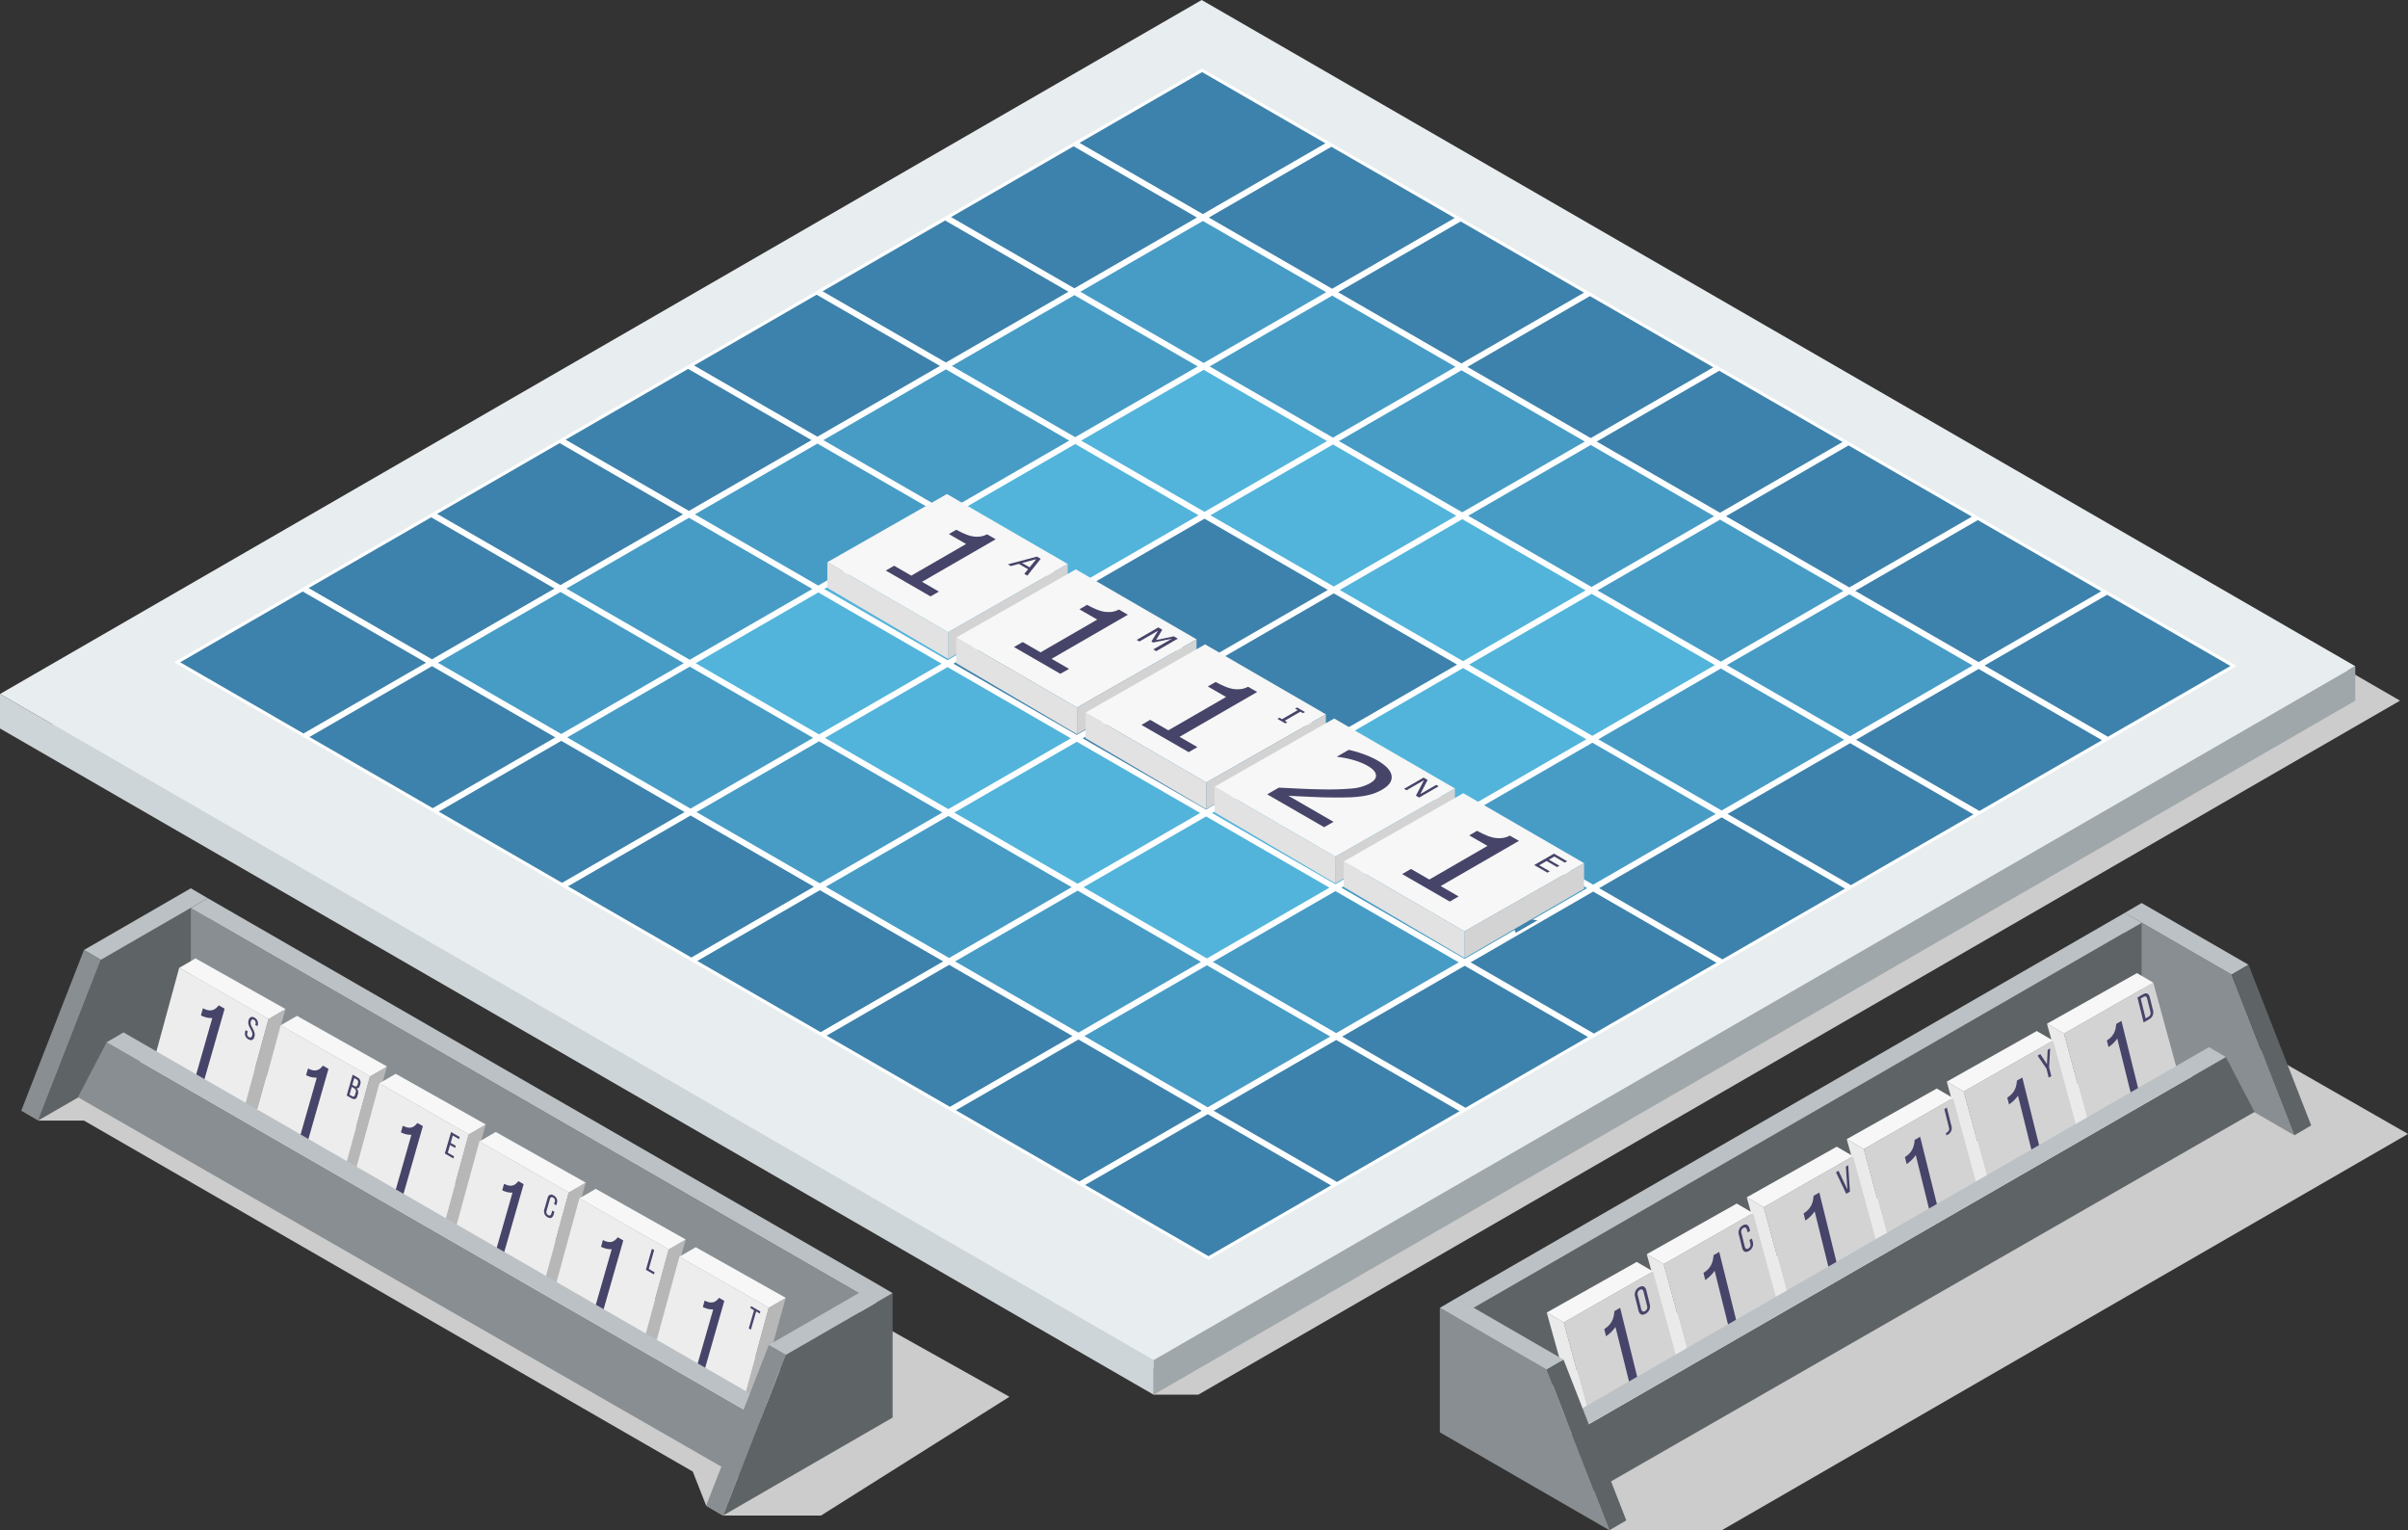 <svg xmlns="http://www.w3.org/2000/svg" viewBox="0 0 1376.67 874.6">
  <rect x="0" y="0" width="1376.67" height="874.6" fill="#333333" stroke="none"/>
  <defs>
    <style>
      .cls-1 {
        isolation: isolate;
      }

      .cls-2 {
        fill: #ccc;
        mix-blend-mode: multiply;
      }

      .cls-3 {
        fill: #e8edef;
      }

      .cls-4 {
        fill: #fff;
      }

      .cls-5 {
        fill: #3d82ac;
      }

      .cls-6 {
        fill: #479cc6;
      }

      .cls-7 {
        fill: #52b4db;
      }

      .cls-8 {
        fill: #a0a7aa;
      }

      .cls-9 {
        fill: #ced5d8;
      }

      .cls-10 {
        fill: #f7f7f7;
      }

      .cls-11 {
        fill: #d3d3d3;
      }

      .cls-12 {
        fill: #e2e2e2;
      }

      .cls-13 {
        fill: #464469;
      }

      .cls-14 {
        fill: #888e91;
      }

      .cls-15 {
        fill: #bbc1c4;
      }

      .cls-16 {
        fill: #5e6366;
      }

      .cls-17 {
        fill: #eaeaea;
      }

      .cls-18 {
        fill: #ededed;
      }

      .cls-19 {
        fill: #b7b7b7;
      }
    </style>
  </defs>
  <title>board</title>
  <g class="cls-1">
    <g id="Layer_2" data-name="Layer 2">
      <g id="Layer_1-2" data-name="Layer 1">
        <g>
          <g>
            <polygon class="cls-2" points="712.6 19.68 25.59 416.33 659.51 782.32 659.51 797.1 685.1 797.1 1372.12 400.45 712.6 19.68"/>
            <g>
              <g>
                <polygon class="cls-3" points="0 396.65 687.01 0 1346.53 380.77 659.51 777.42 0 396.65"/>
                <polygon class="cls-4" points="690.92 719.92 99.59 378.52 687.23 39.24 1278.55 380.65 690.92 719.92"/>
                <g>
                  <polygon class="cls-4" points="687.69 124.33 613.77 81.65 687.23 39.24 761.14 81.92 687.69 124.33"/>
                  <polygon class="cls-5" points="617.17 81.66 687.24 41.21 757.74 81.91 687.68 122.37 617.17 81.66"/>
                  <polygon class="cls-4" points="761.6 167 687.69 124.33 761.14 81.92 835.06 124.59 761.6 167"/>
                  <polygon class="cls-5" points="691.09 124.33 761.15 83.88 831.66 124.59 761.59 165.04 691.09 124.33"/>
                  <polygon class="cls-4" points="835.52 209.68 761.6 167 835.06 124.59 908.97 167.27 835.52 209.68"/>
                  <polygon class="cls-5" points="765 167.01 835.07 126.56 905.58 167.26 835.51 207.72 765 167.01"/>
                  <polygon class="cls-4" points="909.43 252.35 835.52 209.68 908.97 167.27 982.89 209.95 909.43 252.35"/>
                  <polygon class="cls-5" points="838.92 209.69 908.98 169.23 979.49 209.94 909.42 250.39 838.92 209.69"/>
                  <polygon class="cls-4" points="983.35 295.03 909.43 252.35 982.89 209.95 1056.81 252.62 983.35 295.03"/>
                  <polygon class="cls-5" points="912.83 252.36 982.9 211.91 1053.41 252.62 983.34 293.07 912.83 252.36"/>
                  <polygon class="cls-4" points="1057.27 337.7 983.35 295.03 1056.81 252.62 1130.72 295.3 1057.27 337.7"/>
                  <polygon class="cls-5" points="986.75 295.04 1056.82 254.58 1127.32 295.29 1057.26 335.74 986.75 295.04"/>
                  <polygon class="cls-4" points="1131.18 380.38 1057.27 337.7 1130.72 295.3 1204.64 337.97 1131.18 380.38"/>
                  <polygon class="cls-5" points="1060.66 337.71 1130.73 297.26 1201.24 337.97 1131.17 378.42 1060.66 337.71"/>
                  <polygon class="cls-4" points="614.23 166.74 540.32 124.06 613.77 81.65 687.69 124.33 614.23 166.74"/>
                  <polygon class="cls-5" points="543.72 124.07 613.78 83.61 684.29 124.32 614.22 164.78 543.72 124.07"/>
                  <polygon class="cls-4" points="762.07 252.09 688.15 209.41 761.6 167 835.52 209.68 762.07 252.09"/>
                  <polygon class="cls-6" points="691.55 209.42 761.61 168.97 832.12 209.67 762.05 250.13 691.55 209.42"/>
                  <polygon class="cls-4" points="835.98 294.76 762.07 252.09 835.52 209.68 909.43 252.35 835.98 294.76"/>
                  <polygon class="cls-6" points="765.46 252.09 835.53 211.64 906.04 252.35 835.97 292.8 765.46 252.09"/>
                  <polygon class="cls-4" points="909.9 337.44 835.98 294.76 909.43 252.35 983.35 295.03 909.9 337.44"/>
                  <polygon class="cls-6" points="839.38 294.77 909.45 254.32 979.95 295.02 909.89 335.48 839.38 294.77"/>
                  <polygon class="cls-4" points="983.81 380.11 909.9 337.44 983.35 295.03 1057.27 337.7 983.81 380.11"/>
                  <polygon class="cls-6" points="913.29 337.44 983.36 296.99 1053.87 337.7 983.8 378.15 913.29 337.44"/>
                  <polygon class="cls-4" points="1057.73 422.79 983.81 380.11 1057.27 337.7 1131.18 380.38 1057.73 422.79"/>
                  <polygon class="cls-6" points="987.21 380.12 1057.28 339.67 1127.78 380.37 1057.72 420.83 987.21 380.12"/>
                  <polygon class="cls-4" points="1131.64 465.46 1057.73 422.79 1131.18 380.38 1205.1 423.06 1131.64 465.46"/>
                  <polygon class="cls-5" points="1061.13 422.8 1131.19 382.34 1201.7 423.05 1131.63 463.5 1061.13 422.8"/>
                  <polygon class="cls-4" points="540.78 209.15 466.86 166.47 540.32 124.06 614.23 166.74 540.78 209.15"/>
                  <polygon class="cls-5" points="470.26 166.48 540.33 126.03 610.84 166.73 540.77 207.18 470.26 166.48"/>
                  <polygon class="cls-4" points="614.7 251.82 540.78 209.15 614.23 166.74 688.15 209.41 614.7 251.82"/>
                  <polygon class="cls-6" points="544.18 209.15 614.24 168.7 684.75 209.41 614.68 249.86 544.18 209.15"/>
                  <polygon class="cls-4" points="688.61 294.5 614.7 251.82 688.15 209.41 762.07 252.09 688.61 294.5"/>
                  <polygon class="cls-7" points="618.09 251.83 688.16 211.38 758.67 252.08 688.6 292.54 618.09 251.83"/>
                  <polygon class="cls-4" points="762.53 337.17 688.61 294.5 762.07 252.09 835.98 294.76 762.53 337.17"/>
                  <polygon class="cls-7" points="692.01 294.5 762.08 254.05 832.58 294.76 762.52 335.21 692.01 294.5"/>
                  <polygon class="cls-4" points="836.44 379.85 762.53 337.17 835.98 294.76 909.9 337.44 836.44 379.85"/>
                  <polygon class="cls-7" points="765.92 337.18 835.99 296.73 906.5 337.43 836.43 377.88 765.92 337.18"/>
                  <polygon class="cls-4" points="910.36 422.52 836.44 379.85 909.9 337.44 983.81 380.11 910.36 422.52"/>
                  <polygon class="cls-7" points="839.84 379.85 909.91 339.4 980.41 380.11 910.35 420.56 839.84 379.85"/>
                  <polygon class="cls-4" points="984.27 465.2 910.36 422.52 983.81 380.11 1057.73 422.79 984.27 465.2"/>
                  <polygon class="cls-6" points="913.76 422.53 983.82 382.08 1054.33 422.78 984.26 463.24 913.76 422.53"/>
                  <polygon class="cls-4" points="1058.19 507.87 984.27 465.2 1057.73 422.79 1131.64 465.46 1058.19 507.87"/>
                  <polygon class="cls-5" points="987.67 465.2 1057.74 424.75 1128.24 465.46 1058.18 505.91 987.67 465.2"/>
                  <polygon class="cls-4" points="467.32 251.56 393.41 208.88 466.86 166.47 540.78 209.15 467.32 251.56"/>
                  <polygon class="cls-5" points="396.81 208.89 466.87 168.43 537.38 209.14 467.31 249.59 396.81 208.89"/>
                  <polygon class="cls-4" points="541.24 294.23 467.32 251.56 540.78 209.15 614.7 251.82 541.24 294.23"/>
                  <polygon class="cls-6" points="470.72 251.56 540.79 211.11 611.3 251.81 541.23 292.27 470.72 251.56"/>
                  <polygon class="cls-4" points="615.16 336.91 541.24 294.23 614.7 251.82 688.61 294.5 615.16 336.91"/>
                  <polygon class="cls-7" points="544.64 294.24 614.71 253.78 685.21 294.49 615.15 334.94 544.64 294.24"/>
                  <polygon class="cls-4" points="689.07 379.58 615.16 336.91 688.61 294.5 762.53 337.17 689.07 379.58"/>
                  <polygon class="cls-5" points="618.55 336.91 688.62 296.46 759.13 337.17 689.06 377.62 618.55 336.91"/>
                  <polygon class="cls-4" points="762.99 422.26 689.07 379.58 762.53 337.17 836.44 379.85 762.99 422.26"/>
                  <polygon class="cls-5" points="692.47 379.59 762.54 339.13 833.04 379.84 762.98 420.3 692.47 379.59"/>
                  <polygon class="cls-4" points="836.9 464.93 762.99 422.26 836.44 379.85 910.36 422.52 836.9 464.93"/>
                  <polygon class="cls-7" points="766.39 422.26 836.45 381.81 906.96 422.52 836.89 462.97 766.39 422.26"/>
                  <polygon class="cls-4" points="910.82 507.61 836.9 464.93 910.36 422.52 984.27 465.2 910.82 507.61"/>
                  <polygon class="cls-6" points="840.3 464.94 910.37 424.49 980.88 465.19 910.81 505.64 840.3 464.94"/>
                  <polygon class="cls-4" points="984.74 550.28 910.82 507.61 984.27 465.2 1058.19 507.87 984.74 550.28"/>
                  <polygon class="cls-5" points="914.22 507.61 984.28 467.16 1054.79 507.87 984.72 548.32 914.22 507.61"/>
                  <polygon class="cls-4" points="393.87 293.96 319.95 251.29 393.41 208.88 467.32 251.56 393.87 293.96"/>
                  <polygon class="cls-5" points="323.35 251.29 393.42 210.84 463.93 251.55 393.86 292 323.35 251.29"/>
                  <polygon class="cls-4" points="541.7 379.31 467.79 336.64 541.24 294.23 615.16 336.91 541.7 379.31"/>
                  <polygon class="cls-7" points="471.18 336.64 541.25 296.19 611.76 336.9 541.69 377.35 471.18 336.64"/>
                  <polygon class="cls-4" points="615.62 421.99 541.7 379.31 615.16 336.91 689.07 379.58 615.62 421.99"/>
                  <polygon class="cls-5" points="545.1 379.32 615.17 338.87 685.67 379.57 615.61 420.03 545.1 379.32"/>
                  <polygon class="cls-4" points="689.53 464.67 615.62 421.99 689.07 379.58 762.99 422.26 689.53 464.67"/>
                  <polygon class="cls-5" points="619.01 422 689.08 381.54 759.59 422.25 689.52 462.7 619.01 422"/>
                  <polygon class="cls-4" points="763.45 507.34 689.53 464.67 762.99 422.26 836.9 464.93 763.45 507.34"/>
                  <polygon class="cls-7" points="692.93 464.67 763 424.22 833.5 464.93 763.44 505.38 692.93 464.67"/>
                  <polygon class="cls-4" points="837.37 550.02 763.45 507.34 836.9 464.93 910.82 507.61 837.37 550.02"/>
                  <polygon class="cls-6" points="766.85 507.35 836.91 466.89 907.42 507.6 837.35 548.05 766.85 507.35"/>
                  <polygon class="cls-4" points="320.42 336.37 246.5 293.7 319.95 251.29 393.87 293.96 320.42 336.37"/>
                  <polygon class="cls-5" points="249.9 293.7 319.96 253.25 390.47 293.96 320.4 334.41 249.9 293.7"/>
                  <polygon class="cls-4" points="394.33 379.05 320.42 336.37 393.87 293.96 467.79 336.64 394.33 379.05"/>
                  <polygon class="cls-6" points="323.81 336.38 393.88 295.93 464.39 336.63 394.32 377.09 323.81 336.38"/>
                  <polygon class="cls-4" points="468.25 421.72 394.33 379.05 467.79 336.64 541.7 379.31 468.25 421.72"/>
                  <polygon class="cls-7" points="397.73 379.06 467.8 338.6 538.3 379.31 468.24 419.76 397.73 379.06"/>
                  <polygon class="cls-4" points="542.16 464.4 468.25 421.72 541.7 379.31 615.62 421.99 542.16 464.4"/>
                  <polygon class="cls-7" points="471.64 421.73 541.71 381.28 612.22 421.98 542.15 462.44 471.64 421.73"/>
                  <polygon class="cls-4" points="616.08 507.07 542.16 464.4 615.62 421.99 689.53 464.67 616.08 507.07"/>
                  <polygon class="cls-7" points="545.56 464.41 615.63 423.95 686.13 464.66 616.07 505.11 545.56 464.41"/>
                  <polygon class="cls-4" points="690 549.75 616.08 507.07 689.53 464.67 763.45 507.34 690 549.75"/>
                  <polygon class="cls-7" points="619.48 507.08 689.54 466.63 760.05 507.33 689.98 547.79 619.48 507.08"/>
                  <polygon class="cls-4" points="763.91 592.42 690 549.75 763.45 507.34 837.37 550.02 763.91 592.42"/>
                  <polygon class="cls-6" points="693.39 549.76 763.46 509.3 833.97 550.01 763.9 590.46 693.39 549.76"/>
                  <polygon class="cls-4" points="837.83 635.1 763.91 592.42 837.37 550.02 911.28 592.69 837.83 635.1"/>
                  <polygon class="cls-5" points="767.31 592.43 837.38 551.98 907.88 592.68 837.82 633.14 767.31 592.43"/>
                  <polygon class="cls-4" points="246.96 378.78 173.04 336.11 246.5 293.7 320.42 336.37 246.96 378.78"/>
                  <polygon class="cls-5" points="176.44 336.11 246.51 295.66 317.02 336.37 246.95 376.82 176.44 336.11"/>
                  <polygon class="cls-4" points="320.88 421.46 246.96 378.78 320.42 336.37 394.33 379.05 320.88 421.46"/>
                  <polygon class="cls-6" points="250.36 378.79 320.43 338.34 390.93 379.04 320.87 419.5 250.36 378.79"/>
                  <polygon class="cls-4" points="394.79 464.13 320.88 421.46 394.33 379.05 468.25 421.72 394.79 464.13"/>
                  <polygon class="cls-6" points="324.27 421.46 394.34 381.01 464.85 421.72 394.78 462.17 324.27 421.46"/>
                  <polygon class="cls-4" points="468.71 506.81 394.79 464.13 468.25 421.72 542.16 464.4 468.71 506.81"/>
                  <polygon class="cls-6" points="398.19 464.14 468.26 423.69 538.76 464.39 468.7 504.85 398.19 464.14"/>
                  <polygon class="cls-4" points="542.62 549.48 468.71 506.81 542.16 464.4 616.08 507.07 542.62 549.48"/>
                  <polygon class="cls-6" points="472.11 506.81 542.17 466.36 612.68 507.07 542.61 547.52 472.11 506.81"/>
                  <polygon class="cls-4" points="690.46 634.83 616.54 592.16 690 549.75 763.91 592.42 690.46 634.83"/>
                  <polygon class="cls-6" points="619.94 592.16 690 551.71 760.51 592.42 690.45 632.87 619.94 592.16"/>
                  <polygon class="cls-4" points="764.37 677.51 690.46 634.83 763.91 592.42 837.83 635.1 764.37 677.51"/>
                  <polygon class="cls-5" points="693.85 634.84 763.92 594.39 834.43 635.1 764.36 675.55 693.85 634.84"/>
                  <polygon class="cls-4" points="247.42 463.87 173.51 421.19 246.96 378.78 320.88 421.46 247.42 463.87"/>
                  <polygon class="cls-5" points="176.91 421.2 246.97 380.74 317.48 421.45 247.41 461.9 176.91 421.2"/>
                  <polygon class="cls-4" points="321.34 506.54 247.42 463.87 320.88 421.46 394.79 464.13 321.34 506.54"/>
                  <polygon class="cls-5" points="250.82 463.87 320.89 423.42 391.39 464.13 321.33 504.58 250.82 463.87"/>
                  <polygon class="cls-4" points="395.25 549.22 321.34 506.54 394.79 464.13 468.71 506.81 395.25 549.22"/>
                  <polygon class="cls-5" points="324.74 506.55 394.8 466.1 465.31 506.8 395.24 547.25 324.74 506.55"/>
                  <polygon class="cls-4" points="469.17 591.89 395.25 549.22 468.71 506.81 542.62 549.48 469.17 591.89"/>
                  <polygon class="cls-5" points="398.65 549.22 468.72 508.77 539.23 549.48 469.16 589.93 398.65 549.22"/>
                  <polygon class="cls-4" points="543.09 634.57 469.17 591.89 542.62 549.48 616.54 592.16 543.09 634.57"/>
                  <polygon class="cls-5" points="472.57 591.9 542.63 551.45 613.14 592.15 543.08 632.61 472.57 591.9"/>
                  <polygon class="cls-4" points="617 677.24 543.09 634.57 616.54 592.16 690.46 634.83 617 677.24"/>
                  <polygon class="cls-5" points="546.48 634.57 616.55 594.12 687.06 634.83 616.99 675.28 546.48 634.57"/>
                  <polygon class="cls-4" points="690.92 719.92 617 677.24 690.46 634.83 764.37 677.51 690.92 719.92"/>
                  <polygon class="cls-5" points="620.4 677.25 690.47 636.8 760.97 677.5 690.91 717.96 620.4 677.25"/>
                </g>
                <g>
                  <polygon class="cls-6" points="516.52 320.89 511.21 309.58 496.92 317.83 516.52 320.89"/>
                  <polygon class="cls-4" points="467.79 336.64 393.87 293.96 467.32 251.56 541.24 294.23 467.79 336.64"/>
                  <polygon class="cls-6" points="397.27 293.97 467.33 253.52 537.84 294.23 467.77 334.68 397.27 293.97"/>
                </g>
                <g>
                  <polygon class="cls-4" points="688.15 209.41 614.23 166.74 687.69 124.33 761.6 167 688.15 209.41"/>
                  <polygon class="cls-6" points="617.63 166.74 687.7 126.29 758.21 167 688.14 207.45 617.63 166.74"/>
                </g>
                <g>
                  <polygon class="cls-4" points="1205.1 423.06 1131.18 380.38 1204.64 337.97 1278.55 380.65 1205.1 423.06"/>
                  <polygon class="cls-5" points="1134.58 380.39 1204.65 339.93 1275.15 380.64 1205.09 421.09 1134.58 380.39"/>
                </g>
                <g>
                  <polygon class="cls-5" points="862.04 523.38 867.35 534.69 881.64 526.44 862.04 523.38"/>
                  <polygon class="cls-4" points="911.28 592.69 837.37 550.02 910.82 507.61 984.74 550.28 911.28 592.69"/>
                  <polygon class="cls-5" points="840.76 550.02 910.83 509.57 981.34 550.28 911.27 590.73 840.76 550.02"/>
                </g>
                <g>
                  <polygon class="cls-4" points="616.54 592.16 542.62 549.48 616.08 507.07 690 549.75 616.54 592.16"/>
                  <polygon class="cls-6" points="546.02 549.49 616.09 509.04 686.6 549.74 616.53 590.2 546.02 549.49"/>
                </g>
                <g>
                  <polygon class="cls-4" points="173.51 421.19 99.59 378.52 173.04 336.11 246.96 378.78 173.51 421.19"/>
                  <polygon class="cls-5" points="102.99 378.52 173.06 338.07 243.56 378.78 173.5 419.23 102.99 378.52"/>
                </g>
              </g>
              <g>
                <polygon class="cls-8" points="1346.53 400.47 1346.53 380.77 659.51 777.42 659.51 797.12 1346.53 400.47"/>
                <polygon class="cls-9" points="0 396.65 0 416.35 659.51 797.12 659.51 777.42 0 396.65"/>
              </g>
              <g>
                <g>
                  <polygon class="cls-10" points="542.03 361.31 473 321.33 541.37 282.36 610.4 322.33 542.03 361.31"/>
                  <polygon class="cls-11" points="542.05 376.56 542.03 361.31 610.4 322.33 610.4 336.97 542.05 376.56"/>
                  <polygon class="cls-12" points="473 321.33 473 335.97 542.05 376.56 542.03 361.31 473 321.33"/>
                </g>
                <path class="cls-13" d="M587.33,329l-1.74-1,2.17-2.65-5.31-3.07-4.58,1.26-1.66-1,16.59-4.42,2.18,1.26Zm1.31-4.74,3.8-4.68-8.11,2.19Z"/>
                <path class="cls-13" d="M532,340.88l-25.59-14.79,4.76-2.74L521,329l31.32-18.09-9.83-5.68,4.28-2.46a46.16,46.16,0,0,0,4.61,2.28,21.11,21.11,0,0,0,4.43,1.45,15.76,15.76,0,0,0,4.28.18,11.78,11.78,0,0,0,4.22-1.31l4.95,2.83-42.14,24.33,9.65,5.58Z"/>
              </g>
              <g>
                <g>
                  <polygon class="cls-10" points="615.72 404.36 546.69 364.38 615.05 325.41 684.08 365.39 615.72 404.36"/>
                  <polygon class="cls-11" points="615.73 419.61 615.72 404.36 684.08 365.39 684.08 380.02 615.73 419.61"/>
                  <polygon class="cls-12" points="546.69 364.38 546.69 379.02 615.73 419.61 615.72 404.36 546.69 364.38"/>
                </g>
                <path class="cls-13" d="M661,372.17l-1.66-1L670,365.06l-10.73,2.17-1-.57,3.8-6.18-10.65,6.15-1.56-.9,12.36-7.14,2.27,1.31-3.55,5.9,10.11-2.11,2.31,1.33Z"/>
                <path class="cls-13" d="M606.2,385.1l-26.51-15.3,5-2.85,10.2,5.9,32.41-18.73-10.2-5.88,4.43-2.56a42.62,42.62,0,0,0,4.77,2.37,21,21,0,0,0,4.59,1.5,16.43,16.43,0,0,0,4.43.18,11.94,11.94,0,0,0,4.37-1.37l5.11,3-43.6,25.17,10,5.77Z"/>
              </g>
              <g>
                <g>
                  <polygon class="cls-10" points="689.63 447.23 620.61 407.26 688.97 368.29 758 408.26 689.63 447.23"/>
                  <polygon class="cls-11" points="689.65 462.48 689.63 447.23 758 408.26 758 422.9 689.65 462.48"/>
                  <polygon class="cls-12" points="620.61 407.26 620.61 421.9 689.65 462.48 689.63 447.23 620.61 407.26"/>
                </g>
                <path class="cls-13" d="M734.81,413.45l-4.5-2.6,1.15-.66,1.5.86,8.95-5.17-1.49-.86,1.15-.66,4.5,2.6-1.15.66-1.49-.86-8.95,5.17,1.49.86Z"/>
                <path class="cls-13" d="M679.56,429.88l-27-15.56,5-2.91,10.39,6,33-19.06-10.42-6,4.51-2.59a45.91,45.91,0,0,0,4.86,2.4,21.25,21.25,0,0,0,4.67,1.53,16.08,16.08,0,0,0,4.51.19,12,12,0,0,0,4.45-1.38l5.21,3-44.4,25.63L684.58,427Z"/>
              </g>
              <g>
                <g>
                  <polygon class="cls-10" points="763.42 489.6 694.39 449.63 762.76 410.66 831.79 450.63 763.42 489.6"/>
                  <polygon class="cls-11" points="763.43 504.86 763.42 489.6 831.79 450.63 831.79 465.27 763.43 504.86"/>
                  <polygon class="cls-12" points="694.39 449.63 694.39 464.27 763.43 504.86 763.42 489.6 694.39 449.63"/>
                </g>
                <path class="cls-13" d="M811.35,455.83l-1.86-1.07,4.62-8.85-10,5.76-1.4-.81,11.15-6.44,2.33,1.34L812,453.84l9.1-5.26,1.4.81Z"/>
                <path class="cls-13" d="M757,472.77,724.46,454l6.66-3.83c4.15.18,8.34.4,12.46.6s8.22.33,12.07.38a152.57,152.57,0,0,0,17.87-.55,25.4,25.4,0,0,0,9.81-3q3.71-2.13,3.3-4.76c-.22-1.74-1.8-3.45-4.8-5.16a36.11,36.11,0,0,0-7.36-3.08,55.6,55.6,0,0,0-9.77-2l-.31-.18,6.69-3.85a62.65,62.65,0,0,1,8.13,2.35,48,48,0,0,1,8.31,3.73c4.89,2.84,7.61,5.74,8.06,8.71s-1.35,5.61-5.38,7.93a28,28,0,0,1-5.68,2.52,38.35,38.35,0,0,1-6.54,1.36,65.32,65.32,0,0,1-6.81.55c-2.41.08-5.16.11-8.31.08-4.52,0-9.07-.17-13.59-.37s-8.76-.41-12.68-.62l25.81,14.91Z"/>
              </g>
              <g>
                <g>
                  <polygon class="cls-10" points="837.25 532.29 768.22 492.32 836.58 453.35 905.61 493.32 837.25 532.29"/>
                  <polygon class="cls-11" points="837.26 547.54 837.25 532.29 905.61 493.32 905.61 507.95 837.26 547.54"/>
                  <polygon class="cls-12" points="768.22 492.32 768.22 506.95 837.26 547.54 837.25 532.29 768.22 492.32"/>
                </g>
                <path class="cls-13" d="M884.66,498.76l-7.54-4.35,11.3-6.52,7.54,4.35-1.34.77-6-3.47-3.1,1.79,6,3.47-1.33.77-6-3.47-4.2,2.42,6,3.47Z"/>
                <path class="cls-13" d="M828.84,515.28l-27.22-15.71,5.06-2.93,10.47,6.05,33.27-19.23-10.44-6,4.52-2.63a46.48,46.48,0,0,0,4.9,2.43,21.82,21.82,0,0,0,4.71,1.54,16.83,16.83,0,0,0,4.55.19,11.82,11.82,0,0,0,4.49-1.41l5.25,3-44.77,25.84,10.28,5.93Z"/>
              </g>
            </g>
          </g>
          <g>
            <polygon class="cls-2" points="920.12 874.6 984.36 874.6 1376.67 648.1 1228.3 563.17 880.71 825.86 920.12 874.6"/>
            <g>
              <g>
                <polygon class="cls-14" points="1311.69 648.87 1214.74 592.89 1214.74 521.75 1275.85 557.03 1311.69 648.87"/>
                <polygon class="cls-15" points="1275.85 557.03 1285.49 551.39 1224.38 516.11 1214.74 521.75 1275.85 557.03"/>
                <polygon class="cls-16" points="1311.69 648.87 1321.34 643.22 1285.49 551.39 1275.85 557.03 1311.69 648.87"/>
              </g>
              <g>
                <polygon class="cls-16" points="842.22 817.88 1224.38 598.53 1224.38 527.4 842.22 747.63 842.22 817.88"/>
                <polygon class="cls-15" points="842.22 747.63 832.58 741.98 1214.74 521.75 1224.38 527.4 842.22 747.63"/>
                <polygon class="cls-13" points="842.22 817.88 832.58 812.24 832.58 741.98 842.22 747.63 842.22 817.88"/>
              </g>
              <g>
                <polygon class="cls-4" points="848.58 813.87 1224.38 598.48 1276.23 628.17 899.67 843.13 848.58 813.87"/>
                <polygon class="cls-4" points="899.67 843.13 899.76 854.3 1276.33 639.34 1276.23 628.17 899.67 843.13"/>
                <polygon class="cls-13" points="848.58 813.87 848.68 825.05 899.76 854.3 899.67 843.13 848.58 813.87"/>
              </g>
              <g>
                <g>
                  <polygon class="cls-11" points="1179.98 590.76 1231.04 561.61 1246.54 618.38 1195.47 647.53 1179.98 590.76"/>
                  <polygon class="cls-17" points="1170.26 585.11 1179.98 590.76 1195.47 647.53 1186.15 642.11 1170.26 585.11"/>
                  <polygon class="cls-10" points="1231.04 561.61 1221.71 556.18 1170.26 585.11 1179.98 590.76 1231.04 561.61"/>
                </g>
                <path class="cls-13" d="M1225.14,568.31c2.09-1.21,3.39-.42,3.93,1.78l1.78,7.18a4.41,4.41,0,0,1-2.18,5.28l-3.15,1.82L1222,570.13Zm3.15,12.81a2.4,2.4,0,0,0,1.1-2.93l-1.82-7.33c-.32-1.3-1-1.72-2.12-1.09l-1.61.93,2.82,11.35Z"/>
                <path class="cls-13" d="M1210.45,593.54a17.2,17.2,0,0,1-5,4.9l-.94-3.77c4.21-2.63,5.08-6,5.33-9.43l3-1.74,10.31,41.58-4.28,2.5Z"/>
              </g>
              <g>
                <g>
                  <polygon class="cls-11" points="1122.69 623.86 1173.75 594.7 1189.25 651.48 1138.19 680.63 1122.69 623.86"/>
                  <polygon class="cls-17" points="1112.97 618.21 1122.69 623.86 1138.19 680.63 1128.86 675.21 1112.97 618.21"/>
                  <polygon class="cls-10" points="1173.75 594.7 1164.42 589.28 1112.97 618.21 1122.69 623.86 1173.75 594.7"/>
                </g>
                <path class="cls-13" d="M1170,610.82l-5.09-7.47,1.55-.89,3.82,5.77.38-8.19,1.42-.82-.6,10.75,1.26,5.09-1.48.85Z"/>
                <path class="cls-13" d="M1153.7,626.21a18.71,18.71,0,0,1-5.14,5l-1-3.88c4.36-2.72,5.22-6.11,5.52-9.69l3.09-1.79,10.59,42.71-4.4,2.55Z"/>
              </g>
              <g>
                <g>
                  <polygon class="cls-11" points="1065.52 656.73 1116.58 627.57 1132.07 684.35 1081.01 713.5 1065.52 656.73"/>
                  <polygon class="cls-17" points="1055.79 651.08 1065.52 656.73 1081.01 713.5 1071.69 708.08 1055.79 651.08"/>
                  <polygon class="cls-10" points="1116.58 627.57 1107.25 622.15 1055.79 651.08 1065.52 656.73 1116.58 627.57"/>
                </g>
                <path class="cls-13" d="M1112.47,647.56c.25-.12.5-.27.73-.4a2.29,2.29,0,0,0,1-2.81l-2.6-10.48,1.43-.83,2.57,10.38a4.13,4.13,0,0,1-1.92,5,9.2,9.2,0,0,1-.92.51Z"/>
                <path class="cls-13" d="M1095.25,660.17a19.57,19.57,0,0,1-5.21,5.15l-1-4c4.42-2.76,5.28-6.19,5.58-9.81l3.13-1.81L1108.53,693,1104,695.6Z"/>
              </g>
              <g>
                <g>
                  <polygon class="cls-11" points="1008.34 689.96 1059.4 660.8 1074.9 717.58 1023.84 746.73 1008.34 689.96"/>
                  <polygon class="cls-17" points="998.62 684.31 1008.34 689.96 1023.84 746.73 1014.51 741.31 998.62 684.31"/>
                  <polygon class="cls-10" points="1059.4 660.8 1050.08 655.38 998.62 684.31 1008.34 689.96 1059.4 660.8"/>
                </g>
                <path class="cls-13" d="M1051.11,669.17l5.06,10.69-.87-13.11,1.33-.77,1,15.09-2.13,1.23L1049.65,670Z"/>
                <path class="cls-13" d="M1037.46,692.35a20.16,20.16,0,0,1-5.32,5.24l-1-4.08c4.47-2.82,5.4-6.37,5.71-10.06l3.26-1.87,11,44.51-4.62,2.68Z"/>
              </g>
              <g>
                <g>
                  <polygon class="cls-11" points="951.17 722.48 1002.23 693.32 1017.73 750.1 966.66 779.25 951.17 722.48"/>
                  <polygon class="cls-17" points="941.45 716.83 951.17 722.48 966.66 779.25 957.34 773.82 941.45 716.83"/>
                  <polygon class="cls-10" points="1002.23 693.32 992.9 687.89 941.45 716.83 951.17 722.48 1002.23 693.32"/>
                </g>
                <path class="cls-13" d="M1000.22,702.25l.32,1.28-1.43.83-.34-1.37c-.32-1.28-1-1.78-2.09-1.15a2.45,2.45,0,0,0-1.07,3l1.87,7.55c.32,1.29,1,1.77,2.09,1.15a2.43,2.43,0,0,0,1.07-3l-.46-1.86,1.42-.82.44,1.77a4.5,4.5,0,0,1-2.15,5.35c-2.06,1.19-3.38.32-3.91-1.84l-1.83-7.38a4.5,4.5,0,0,1,2.14-5.34C998.36,699.22,999.68,700.09,1000.22,702.25Z"/>
                <path class="cls-13" d="M980.27,726.29a20.27,20.27,0,0,1-5.38,5.3l-1-4.1c4.56-2.81,5.42-6.35,5.77-10.1l3.24-1.87L994,760.22l-4.6,2.65Z"/>
              </g>
              <g>
                <g>
                  <polygon class="cls-11" points="893.99 755.83 945.05 726.67 960.55 783.45 909.49 812.6 893.99 755.83"/>
                  <polygon class="cls-17" points="884.27 750.18 893.99 755.83 909.49 812.6 900.17 807.17 884.27 750.18"/>
                  <polygon class="cls-10" points="945.05 726.67 935.73 721.24 884.27 750.18 893.99 755.83 945.05 726.67"/>
                </g>
                <path class="cls-13" d="M934.82,741.3a4.72,4.72,0,0,1,2.27-5.58c2.16-1.25,3.59-.39,4.15,1.87l1.9,7.67a4.74,4.74,0,0,1-2.3,5.58c-2.14,1.24-3.57.37-4.13-1.87Zm3.46,6.86c.34,1.35,1.07,1.82,2.19,1.18a2.53,2.53,0,0,0,1.13-3.1l-1.95-7.83c-.33-1.34-1-1.84-2.19-1.18a2.57,2.57,0,0,0-1.13,3.1Z"/>
                <path class="cls-13" d="M923.57,758.38a19.6,19.6,0,0,1-5.4,5.34l-1-4.1c4.57-2.88,5.48-6.46,5.8-10.25l3.27-1.89,11.19,45.2-4.65,2.7Z"/>
              </g>
              <g>
                <polygon class="cls-16" points="906.76 854.87 1288.92 635.52 1272.52 604.12 890.36 824.35 906.76 854.87"/>
                <polygon class="cls-15" points="890.36 824.35 880.71 818.71 1262.88 598.48 1272.52 604.12 890.36 824.35"/>
                <polygon class="cls-13" points="906.76 854.87 897.11 849.23 880.71 818.71 890.36 824.35 906.76 854.87"/>
              </g>
              <g>
                <polygon class="cls-14" points="920.12 874.6 823.16 818.63 823.16 747.49 884.27 782.77 920.12 874.6"/>
                <polygon class="cls-15" points="884.27 782.77 893.91 777.12 832.81 741.84 823.16 747.49 884.27 782.77"/>
                <polygon class="cls-16" points="920.12 874.6 929.76 868.96 893.91 777.12 884.27 782.77 920.12 874.6"/>
              </g>
            </g>
          </g>
          <g>
            <polygon class="cls-2" points="21.79 640.45 47.99 640.45 396.05 841.05 403.72 860.54 413.36 866.19 469.39 866.19 577.11 798.31 366.81 680.56 39.88 604.66 21.79 640.45"/>
            <g>
              <polygon class="cls-16" points="21.79 640.45 118.74 584.48 118.74 513.34 57.63 548.62 21.79 640.45"/>
              <polygon class="cls-15" points="57.63 548.62 47.99 542.97 109.1 507.69 118.74 513.34 57.63 548.62"/>
              <polygon class="cls-14" points="21.79 640.45 12.14 634.81 47.99 542.97 57.63 548.62 21.79 640.45"/>
            </g>
            <g>
              <polygon class="cls-14" points="491.26 809.47 109.1 590.12 109.1 518.98 491.26 739.21 491.26 809.47"/>
              <polygon class="cls-15" points="491.26 739.21 500.9 733.57 118.74 513.34 109.1 518.98 491.26 739.21"/>
              <polygon class="cls-4" points="491.26 809.47 500.9 803.82 500.9 733.57 491.26 739.21 491.26 809.47"/>
            </g>
            <g>
              <polygon class="cls-4" points="484.9 805.46 109.1 590.06 57.25 619.75 433.81 834.71 484.9 805.46"/>
              <polygon class="cls-4" points="433.81 834.71 433.71 845.88 57.15 630.93 57.25 619.75 433.81 834.71"/>
              <polygon class="cls-4" points="484.9 805.46 484.8 816.63 433.71 845.88 433.81 834.71 484.9 805.46"/>
            </g>
            <g>
              <g>
                <polygon class="cls-18" points="153.5 582.35 102.44 553.19 86.94 609.97 138 639.12 153.5 582.35"/>
                <path class="cls-13" d="M147.27,586.16l-.09.33-1.24-.71.11-.4a2,2,0,0,0-.85-2.5c-.94-.54-1.52-.13-1.83.94-.78,2.72,3.08,5.24,2.1,8.65C145,594.3,143.76,595,142,594a3.69,3.69,0,0,1-1.76-4.54l.2-.69,1.22.71-.22.76a2,2,0,0,0,.88,2.52c.94.54,1.55.15,1.86-.94.77-2.7-3.07-5.21-2.09-8.62.53-1.87,1.7-2.54,3.46-1.53A3.68,3.68,0,0,1,147.27,586.16Z"/>
                <polygon class="cls-19" points="163.22 576.7 153.5 582.35 138 639.12 147.33 633.69 163.22 576.7"/>
                <polygon class="cls-10" points="102.44 553.19 111.77 547.76 163.22 576.7 153.5 582.35 102.44 553.19"/>
                <path class="cls-13" d="M121.37,581.86a12.78,12.78,0,0,1-6.5-1.53l1.14-4.08c4.72,2.51,7.06.81,9.06-1.68l3.36,1.94-12.8,44.71-4.72-2.74Z"/>
              </g>
              <g>
                <polygon class="cls-18" points="211.51 615.18 160.44 586.02 144.95 642.8 196.01 671.95 211.51 615.18"/>
                <path class="cls-13" d="M204.18,615.71a3.19,3.19,0,0,1,1.75,4.08l-.16.56c-.36,1.26-.93,1.84-2,1.59a3.17,3.17,0,0,1,.82,3.45l-.29,1c-.51,1.79-1.64,2.31-3.43,1.27l-2.65-1.53,3.41-11.92Zm-3,10.75c.94.54,1.51.27,1.83-.83l.3-1.05a2,2,0,0,0-1.1-2.7l-1.12-.65-1.27,4.44Zm1.24-5.87c1,.59,1.65.55,2-.69l.2-.7a1.75,1.75,0,0,0-.82-2.3l-1.27-.73-1.1,3.85Z"/>
                <polygon class="cls-19" points="221.23 609.53 211.51 615.18 196.01 671.95 205.34 666.53 221.23 609.53"/>
                <polygon class="cls-10" points="160.44 586.02 169.77 580.6 221.23 609.53 211.51 615.18 160.44 586.02"/>
                <path class="cls-13" d="M181.11,615.93a12.39,12.39,0,0,1-6.13-1.44l1.12-3.85c4.44,2.36,6.65.76,8.53-1.58l3.16,1.83L175.75,653l-4.49-2.58Z"/>
              </g>
              <g>
                <polygon class="cls-18" points="267.96 648.32 216.9 619.16 201.41 675.93 252.47 705.09 267.96 648.32"/>
                <path class="cls-13" d="M260.57,654.87l-.36,1.24-2.91-1.68L256,658.81l3.58,2.07-.36,1.25-4.91-2.83L257.89,647l4.91,2.83-.36,1.25L258.86,649l-1.2,4.21Z"/>
                <polygon class="cls-19" points="277.69 642.67 267.96 648.32 252.47 705.09 261.79 699.66 277.69 642.67"/>
                <polygon class="cls-10" points="216.9 619.16 226.23 613.73 277.69 642.67 267.96 648.32 216.9 619.16"/>
                <path class="cls-13" d="M235.2,648.58a12,12,0,0,1-6-1.43l1.1-3.77c4.36,2.34,6.48.75,8.33-1.55l3.14,1.77-11.82,41.32-4.4-2.53Z"/>
              </g>
              <g>
                <polygon class="cls-18" points="325.14 681.54 274.08 652.39 258.58 709.16 309.64 738.32 325.14 681.54"/>
                <path class="cls-13" d="M318.33,687.82l-.31,1.1-1.24-.72.33-1.17a2,2,0,0,0-.88-2.55c-.94-.54-1.57-.14-1.88,1l-1.84,6.44a2,2,0,0,0,.88,2.56c1,.55,1.57.13,1.88-1l.45-1.58,1.24.72-.43,1.51c-.53,1.85-1.72,2.58-3.53,1.53a3.74,3.74,0,0,1-1.77-4.59l1.8-6.3c.53-1.84,1.72-2.58,3.52-1.54A3.74,3.74,0,0,1,318.33,687.82Z"/>
                <polygon class="cls-19" points="334.86 675.9 325.14 681.54 309.64 738.32 318.97 732.89 334.86 675.9"/>
                <polygon class="cls-10" points="274.08 652.39 283.4 646.96 334.86 675.9 325.14 681.54 274.08 652.39"/>
                <path class="cls-13" d="M293,681.65a11.87,11.87,0,0,1-5.88-1.38l1.07-3.71c4.26,2.29,6.38.73,8.19-1.49l3,1.73-11.56,40.42-4.3-2.49Z"/>
              </g>
              <g>
                <polygon class="cls-18" points="382.31 714.06 331.25 684.91 315.75 741.68 366.81 770.84 382.31 714.06"/>
                <path class="cls-13" d="M369.26,725.74l3.43-12,1.29.74-3.08,10.77,3.31,1.91-.35,1.21Z"/>
                <polygon class="cls-19" points="392.03 708.41 382.31 714.06 366.81 770.84 376.14 765.41 392.03 708.41"/>
                <polygon class="cls-10" points="331.25 684.91 340.58 679.48 392.03 708.41 382.31 714.06 331.25 684.91"/>
                <path class="cls-13" d="M349.72,714a12.14,12.14,0,0,1-6.1-1.44l1.08-3.84c4.42,2.37,6.62.76,8.49-1.58l3.15,1.82-12,41.93-4.46-2.59Z"/>
              </g>
              <g>
                <polygon class="cls-18" points="439.49 747.41 388.43 718.26 372.93 775.03 423.99 804.19 439.49 747.41"/>
                <path class="cls-13" d="M428.08,759.26l3-10.41L429,747.65l.34-1.17,5.36,3.09-.34,1.17-2.06-1.19-3,10.41Z"/>
                <polygon class="cls-19" points="449.21 741.76 439.49 747.41 423.99 804.19 433.31 798.76 449.21 741.76"/>
                <polygon class="cls-10" points="388.43 718.26 397.75 712.83 449.21 741.76 439.49 747.41 388.43 718.26"/>
                <path class="cls-13" d="M407.75,748.4a12,12,0,0,1-5.91-1.39l1-3.7c4.28,2.28,6.45.73,8.26-1.55l3,1.76-11.62,40.59-4.28-2.47Z"/>
              </g>
            </g>
            <g>
              <polygon class="cls-14" points="426.72 846.46 44.56 627.11 60.96 595.71 443.12 815.94 426.72 846.46"/>
              <polygon class="cls-15" points="443.12 815.94 452.77 810.29 70.61 590.06 60.96 595.71 443.12 815.94"/>
              <polygon class="cls-4" points="426.72 846.46 436.37 840.81 452.77 810.29 443.12 815.94 426.72 846.46"/>
            </g>
            <g>
              <polygon class="cls-16" points="413.36 866.19 510.31 810.21 510.31 739.07 449.21 774.35 413.36 866.19"/>
              <polygon class="cls-15" points="449.21 774.35 439.56 768.71 500.67 733.43 510.31 739.07 449.21 774.35"/>
              <polygon class="cls-14" points="413.36 866.19 403.72 860.54 439.56 768.71 449.21 774.35 413.36 866.19"/>
            </g>
          </g>
        </g>
      </g>
    </g>
  </g>
</svg>
